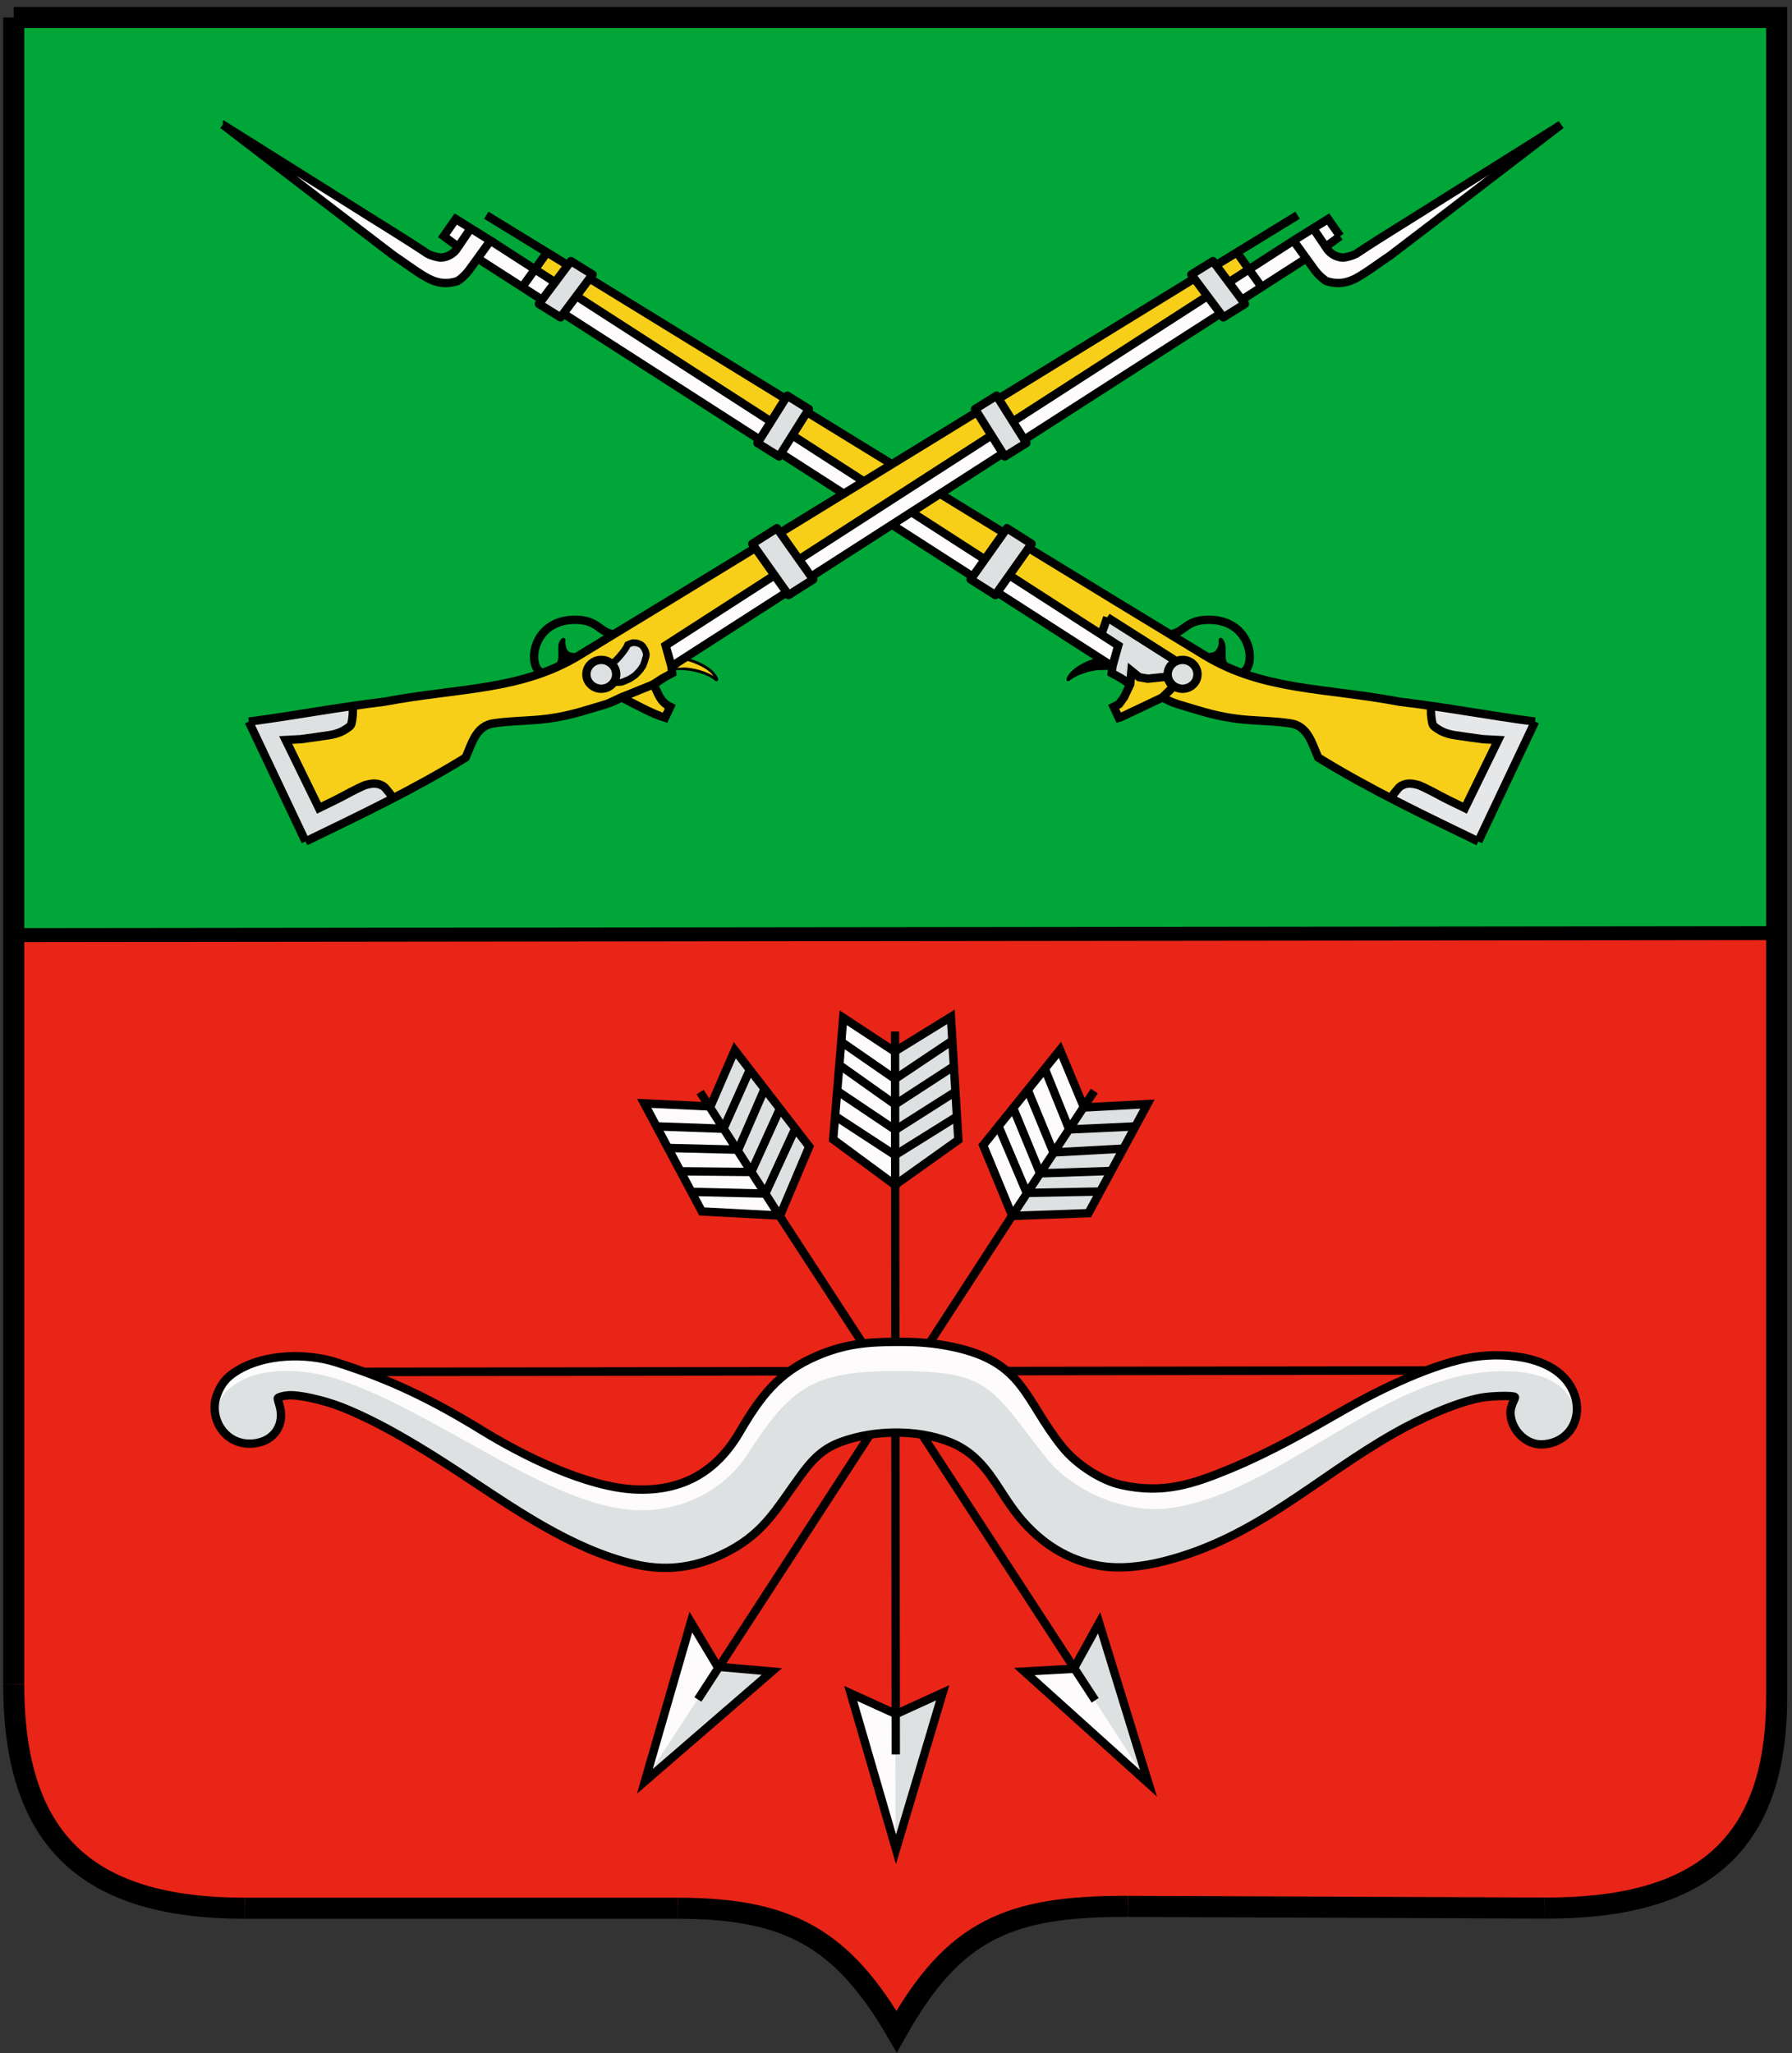<?xml version="1.0" encoding="UTF-8"?>
<!DOCTYPE svg PUBLIC "-//W3C//DTD SVG 1.0//EN" "http://www.w3.org/TR/2001/REC-SVG-20010904/DTD/svg10.dtd">
<!-- Creator: CorelDRAW 2018 -->
<svg xmlns="http://www.w3.org/2000/svg" xml:space="preserve" width="85.1mm" height="97.5mm" version="1.0" style="shape-rendering:geometricPrecision; text-rendering:geometricPrecision; image-rendering:optimizeQuality; fill-rule:evenodd; clip-rule:evenodd"
viewBox="0 0 8510 9750"
 xmlns:xlink="http://www.w3.org/1999/xlink"
 xmlns:dc="http://purl.org/dc/elements/1.1/"
 xmlns:cc="http://creativecommons.org/ns#"
 xmlns:rdf="http://www.w3.org/1999/02/22-rdf-syntax-ns#"
 xmlns:svg="http://www.w3.org/2000/svg"
 xmlns:sodipodi="http://sodipodi.sourceforge.net/DTD/sodipodi-0.dtd"
 xmlns:inkscape="http://www.inkscape.org/namespaces/inkscape"
 sodipodi:docname="COA_of_the_Zaporozhskaja_oblaste_wo_crown.svg"
 inkscape:version="0.92.0 r15299">
 <rect x="0" y="0" width="8510" height="9750" fill="#333333" stroke="none"/>
 <defs>
  <style type="text/css">
   <![CDATA[
    .str12 {stroke:black;stroke-width:100;stroke-miterlimit:22.926}
    .str1 {stroke:#E72F33;stroke-width:10.58;stroke-miterlimit:22.926}
    .str2 {stroke:black;stroke-width:13.23;stroke-miterlimit:22.926}
    .str7 {stroke:black;stroke-width:15.88;stroke-miterlimit:22.926}
    .str0 {stroke:#20A652;stroke-width:15.88;stroke-miterlimit:22.926}
    .str8 {stroke:black;stroke-width:31.75;stroke-miterlimit:22.926}
    .str4 {stroke:black;stroke-width:39.69;stroke-miterlimit:22.926}
    .str3 {stroke:black;stroke-width:39.69;stroke-miterlimit:22.926}
    .str11 {stroke:black;stroke-width:40.46;stroke-miterlimit:22.926}
    .str13 {stroke:black;stroke-width:66.15;stroke-miterlimit:22.926}
    .str6 {stroke:black;stroke-width:7.62;stroke-miterlimit:22.926}
    .str10 {stroke:#DEE1E2;stroke-width:7.62;stroke-miterlimit:22.926}
    .str9 {stroke:#FEFBFD;stroke-width:7.62;stroke-miterlimit:22.926}
    .str5 {stroke:black;stroke-width:39.7;stroke-linejoin:round;stroke-miterlimit:22.926}
    .str14 {stroke:black;stroke-width:39.7;stroke-linecap:round;stroke-linejoin:round;stroke-miterlimit:22.926}
    .fil10 {fill:none}
    .fil9 {fill:black}
    .fil1 {fill:#00A637}
    .fil3 {fill:#CBCDD1}
    .fil6 {fill:#DEE1E2}
    .fil0 {fill:#DFE2E4}
    .fil8 {fill:#E6E7E9}
    .fil2 {fill:#E82517}
    .fil7 {fill:#F7CF18}
    .fil4 {fill:#F9FBFB}
    .fil5 {fill:#FEFBFD}
   ]]>
  </style>
 </defs>
 <g id="Layer_x0020_1">
  <sodipodi:namedview id="namedview45" pagecolor="#ffffff" bordercolor="#666666" borderopacity="1.0" inkscape:pageshadow="2" inkscape:pageopacity="0.0" inkscape:pagecheckerboard="0" showgrid="false" inkscape:zoom="1" inkscape:cx="-175.27121" inkscape:cy="248.92967" inkscape:window-width="1920" inkscape:window-height="1017" inkscape:window-x="-8" inkscape:window-y="-8" inkscape:window-maximized="1" inkscape:current-layer="layer10" inkscape:snap-others="true" inkscape:snap-nodes="true" showguides="true" fit-margin-top="1" fit-margin-left="2" fit-margin-right="2" fit-margin-bottom="1" inkscape:snap-global="false"/>
  <g id="_700984536">
   <g>
    <path class="fil0" d="M3764.31 6985.98c-85.29,136.42 -199.07,292.46 -351.34,359.61 -121.09,53.39 -282.59,62.82 -411.4,31.94 -304.3,-72.81 -536.54,-253.14 -790.87,-421.87 -173.1,-114.8 -432.9,-276.98 -633.09,-334.45 -141.93,-40.73 -253.91,-43.15 -304.43,-6.56 -7.3,5.29 -13.23,12.28 -13.23,15.5 0,3.22 4.34,12.69 9.66,21.08 41.53,65.5 19.25,146.46 -63.05,163.45 -91.27,18.86 -160.26,-84.77 -127.62,-159.23l18.22 28.33c36.89,56.2 80.31,75.55 107.85,48.01 12.61,-12.62 12.27,-26.42 -1.29,-49.09 -22.47,-37.56 -27.45,-57.41 -19.9,-79.58 13.9,-40.8 72.37,-74.06 146.66,-83.41 61.61,-7.75 177.13,1.11 237.4,18.19 254.48,72.1 508.98,237.31 728.22,386.24 208.28,141.49 463.52,315.37 709.31,374.75 125.59,30.35 276.89,21.78 392.9,-36.43 149.79,-75.17 231.27,-207.41 318.43,-343.75 82.07,-128.38 232.55,-198.7 380.41,-217.08 80.01,-9.94 220.34,-13.35 281.66,-6.13 75.76,8.93 164.95,32.45 221.23,58.34 92.39,42.51 141.83,86.46 204.17,181.54 108.25,165.08 214.23,320.17 418.52,370.16 203.65,49.8 465.76,-62.27 644.74,-164.07 209.03,-118.94 417.53,-282.94 630.67,-411.51 191.41,-115.47 473.17,-245.96 697.55,-206.91 83.68,14.56 120.15,37.88 130.59,83.41 4.89,21.34 0.26,44.43 -14.99,74.72 -13.47,26.78 -14.45,41.21 -3.57,52.09 16.58,16.58 46.77,16.4 71.16,-0.41 24.82,-17.1 40.51,-47.31 52.4,-74.31 23.46,80.17 -21.7,157.45 -108.07,158.01 -56.71,0.37 -111.2,-40.6 -111.2,-99.77 0,-18.15 11.78,-46.57 27.65,-66.77 8.1,-10.3 14.68,-20.87 14.68,-23.46 0,-5.31 -19.37,-19.63 -34.21,-25.27 -124.34,-47.32 -261.56,5.01 -377.96,48.99 -79.64,30.09 -116.89,48.07 -246.03,118.8 -343.27,188.04 -703.77,510.42 -1080.31,602.39 -95.28,23.27 -191.61,31.12 -286.04,15.02 -136.75,-23.33 -249.19,-98.1 -356.44,-217.94 -125.81,-140.56 -154.12,-295.35 -351.24,-366.69 -141.05,-51.07 -398.55,-53.2 -539.48,0.74 -101.33,38.76 -161.31,92.17 -218.32,183.38z"/>
    <path class="fil1 str0" d="M93.65 2266.63c2.66,-1185.05 6.34,-2156.16 8.19,-2158.01 1.85,-1.85 1875.37,-4.34 4163.36,-5.53l4160.02 -2.17 0 2155.77 0 2155.76 -2068.71 4.41c-1137.79,2.42 -3013.47,4.41 -4168.19,4.41l-2099.5 0 4.83 -2154.64z"/>
    <path class="fil2 str1" d="M4232.31 9566.16c-25.17,-79.09 -89.5,-172.99 -171.95,-251.01 -63.82,-60.39 -78.52,-70.6 -162.07,-112.64 -157.61,-79.3 -260.09,-115.06 -395.31,-137.92l-116.77 -19.74 -1226.38 0 -1226.39 0 -136.46 -32.06c-99.47,-23.37 -159.8,-41.75 -222.54,-67.8 -83.23,-34.56 -89.64,-38.7 -193.78,-125.04l-107.7 -89.3 -54.43 -99.22c-65.29,-119.02 -94.06,-201.18 -118.09,-337.34l-17.51 -99.22 2.65 -1866.74c1.46,-1026.71 3.99,-1867.91 5.63,-1869.36 1.64,-1.44 1877.47,-4.65 4168.49,-7.12l4165.53 -4.49 -0.7 812.21c-0.38,446.72 -2.79,1331.63 -5.34,1966.46l14.2 1059.29c-2.2,542.97 -656.67,760.98 -1108.63,759.35l-973.2 -3.52 -1170.78 -4.23 -82.68 14.35c-45.48,7.9 -140.73,27.36 -211.67,43.24 -111.28,24.92 -139.75,34.03 -207.43,66.35 -99.43,47.48 -184.5,112.46 -246.74,188.48 -77.81,95.03 -125.28,160.49 -146.35,201.82 -35.86,70.33 -36.03,70.38 -53.59,15.18l-0.01 0.02z"/>
    <g>
     <path class="fil3" d="M2087.29 1337.98c-34.61,-7.7 -67.47,-24.71 -125.45,-64.94 -106.49,-73.9 -99.52,-68.63 -593.03,-447.26 -90.05,-69.09 -179.35,-137.58 -198.44,-152.21 -19.09,-14.62 -34.39,-26.9 -34.01,-27.28 0.38,-0.38 122.3,75.73 270.94,169.12 148.64,93.4 321.93,202.17 385.11,241.72 115.67,72.42 152.23,95.63 209.71,133.15 34.13,22.28 46.73,27.96 74.58,33.65 21.93,4.48 38.81,1.87 60.16,-9.3 19.33,-10.11 27.52,-19.35 60.76,-68.56 16.72,-24.74 32.33,-47.67 34.7,-50.96l4.31 -5.98 43.04 26.9c23.67,14.8 43.27,27.13 43.56,27.4 1.12,1.08 -101.23,141.07 -111.63,152.69 -10.94,12.22 -31.26,30.27 -38.34,34.06 -2,1.07 -8.79,3.37 -15.07,5.11 -13.31,3.68 -58.68,5.39 -70.9,2.67l0 0.02z"/>
     <path class="fil4" d="M2162.32 1158.32c-6.02,-4.55 -19.88,-14.88 -30.79,-22.94l-19.84 -14.66 26.01 -37.18c14.3,-20.45 26.43,-37.63 26.95,-38.18 0.83,-0.88 60.25,35.17 64.33,39.03 1.31,1.24 -2.96,8.16 -25.67,41.63 -14.98,22.08 -27.87,40.25 -28.64,40.37 -0.77,0.12 -6.33,-3.51 -12.35,-8.06l0 -0.01z"/>
     <path class="fil5" d="M2376.4 1293c-56.19,-36.18 -102.49,-66.11 -102.9,-66.53 -0.41,-0.41 12.05,-18.45 27.69,-40.07l28.43 -39.32 3.62 2.16c7.95,4.75 199.56,128.46 200.85,129.67 1.06,1 -5.1,10.35 -26.26,39.89 -15.21,21.22 -28.01,38.9 -28.46,39.28 -0.44,0.38 -46.78,-28.91 -102.96,-65.09l-0.01 0.01z"/>
     <path class="fil5" d="M2529.48 1391.47c-23.32,-15.06 -42.93,-27.92 -43.58,-28.57 -1.07,-1.07 8.06,-14.3 52.07,-75.46l3.09 -4.3 44.78 28.88c24.63,15.88 44.96,29.06 45.18,29.28 0.62,0.62 -57.26,77.75 -58.27,77.64 -0.49,-0.05 -19.97,-12.41 -43.28,-27.47l0.01 0z"/>
     <path class="fil5" d="M3158.58 1794.7c-245.65,-157.97 -453.51,-291.71 -461.91,-297.21l-15.28 -9.99 28 -37.26c15.4,-20.49 29.35,-36.89 31,-36.44 2.51,0.69 873.16,561.17 904.66,582.37l10.51 7.08 -23.09 37.23c-12.7,20.47 -24.03,38.18 -25.17,39.34 -1.15,1.16 -203.07,-127.14 -448.72,-285.11l0 -0.01z"/>
     <path class="fil5" d="M4168.59 2443.93c-244.63,-157.58 -446.89,-287.8 -449.48,-289.38 -3.79,-2.31 0.01,-10.33 19.55,-41.19 13.34,-21.08 25.1,-38.45 26.13,-38.62 1.78,-0.28 897.77,576.3 903.32,581.29 3.09,2.78 -46.71,74.92 -51.51,74.61 -1.79,-0.11 -203.41,-129.14 -448.01,-286.72l0 0.01z"/>
     <path class="fil5" d="M5015.05 2987.93c-145.13,-93.23 -265.83,-171.4 -268.23,-173.7 -3.61,-3.47 -0.05,-10.27 20.77,-39.63 13.82,-19.49 25.51,-35.88 25.98,-36.42 0.47,-0.54 115.93,73.2 256.58,163.86l255.73 164.84 -12.42 44.23c-6.83,24.33 -12.9,44.7 -13.48,45.28 -0.58,0.58 -119.8,-75.23 -264.93,-168.46z"/>
     <path class="fil6" d="M5344.26 3230.8c-10.52,-6.96 -28.69,-17.94 -40.37,-24.39l-21.23 -11.73 1.5 -14.89 1.5 -14.89 13.95 -50.01c9.32,-33.42 13.7,-50.38 13.21,-51.12 -0.41,-0.61 -18.7,-12.7 -40.65,-26.85 -21.95,-14.15 -39.98,-25.79 -40.06,-25.87 -0.08,-0.08 1.07,-2.7 2.56,-5.83 3.43,-7.2 14.27,-36.39 20.37,-54.81 2.56,-7.75 4.96,-13.98 5.33,-13.85 0.37,0.13 72.5,45.88 160.3,101.65l159.63 101.4 -3.78 2.17c-6.06,3.48 -14.72,11.25 -19.41,17.41 -5.77,7.57 -9.47,14.79 -12.14,23.65 -1.9,6.3 -2.21,8.84 -2.29,18.49 -0.05,6.15 -0.21,10.83 -0.36,10.39 -0.42,-1.23 -2.27,-1.09 -48.04,3.67l-42.94 4.46 -20.36 -3.46 -20.36 -3.46 -19.82 -16.15c-10.9,-8.88 -19.97,-16 -20.15,-15.81 -0.19,0.19 -1.43,12.4 -2.76,27.16 -2.95,32.6 -3.26,35.38 -3.96,35.35 -0.3,-0.01 -9.16,-5.72 -19.69,-12.68l0.02 0z"/>
     <path class="fil7" d="M5311.74 3398.48c-1.49,-3.33 -6.36,-13.82 -10.81,-23.33l-8.1 -17.28 11.81 -5.95 11.81 -5.95 11.95 -16.51c10.56,-14.58 13.69,-20.15 26.79,-47.62l14.83 -31.1 2.64 -28.54c1.45,-15.69 2.84,-28.74 3.09,-28.99 0.24,-0.24 7.73,5.44 16.62,12.64l16.17 13.09 21.31 3.58 21.31 3.58 43.16 -4.58c42.67,-4.53 43.18,-4.56 44.89,-2.33 0.95,1.24 7.04,11.73 13.54,23.31l11.81 21.05 -22.5 22.4c-26.7,26.58 -11.2,17.8 -133.6,75.67 -74.04,35.01 -91.3,42.92 -93.55,42.92 -0.26,0 -1.69,-2.72 -3.18,-6.05l0.01 -0.01z"/>
     <path class="fil7" d="M5605.37 3267.03c-19.35,-3.15 -35.98,-13.64 -46.48,-29.32 -4.75,-7.1 -7.84,-14.52 -9.75,-23.44 -1.32,-6.15 -1.33,-18.25 -0.02,-24.3 3.19,-14.76 10.19,-26.75 21.37,-36.59 21.65,-19.07 54.45,-22.32 79.72,-7.91 5.53,3.16 9.07,5.81 13.79,10.35 18.19,17.49 24.54,43.66 16.33,67.23 -7.63,21.9 -26.6,38.22 -50.42,43.39 -5.16,1.12 -19.21,1.46 -24.54,0.59z"/>
     <path class="fil8" d="M7000.9 3983.15c-9.5,-4.63 -51.5,-24.93 -93.31,-45.09 -64.02,-30.87 -295.51,-146.42 -298.02,-148.76 -1.54,-1.43 31.25,-43.04 39.45,-50.06 10.24,-8.77 24.14,-13.61 41.19,-14.35 20.33,-0.88 38.29,2.71 58.6,11.72 14.68,6.51 55.84,27.26 81.59,41.14 20.68,11.14 125.31,63.23 127.01,63.23 1.64,0 161.73,-328.66 160.47,-329.45 -0.63,-0.39 -18.14,-1.59 -38.91,-2.67 -38.84,-2.01 -76.33,-6.51 -156.41,-18.79 -48,-7.36 -67.49,-14.05 -96.5,-33.16 -11.5,-7.57 -18.64,-14.97 -20.34,-21.05 -4.03,-14.41 -7,-42.08 -7,-65.18l0 -15.81 3.17 0.55c1.74,0.3 11.46,1.6 21.6,2.88 10.14,1.28 53.68,8.55 96.77,16.14 57.01,10.05 96.69,16.3 145.73,22.96 59.33,8.05 217.67,31.1 218.69,31.83 0.43,0.31 -264.69,560.55 -265.79,561.64 -0.39,0.39 -8.49,-3.09 -17.99,-7.72z"/>
     <path class="fil7" d="M6843.28 3776.47c-92.34,-46.47 -110.6,-54.53 -130.24,-57.52 -42.3,-6.44 -69.33,7.58 -99.65,51.64l-9.74 14.16 -29.69 -14.91c-45.45,-22.83 -160.62,-86.26 -224.2,-123.48 -94.38,-55.26 -84.73,-47 -100.83,-86.28 -28.73,-70.13 -53.01,-102.97 -87.57,-118.49 -23.3,-10.46 -67.61,-16.32 -176.54,-23.36 -136.76,-8.84 -186.2,-17.66 -320.27,-57.12 -75.19,-22.13 -118.46,-37.54 -130.82,-46.58 -5.1,-3.73 -3.34,-6.39 18.16,-27.34l23.81 -23.2 11.08 4.63c14.6,6.1 43.31,5.9 58.46,-0.42 47.62,-19.84 60.02,-83.27 23.02,-117.76 -17.97,-16.75 -50.19,-24.41 -74.33,-17.68 -6.74,1.88 -33.89,-14.19 -168.65,-99.82 -88.34,-56.13 -162.65,-102.84 -165.15,-103.8 -3.06,-1.17 -5.83,2.31 -8.52,10.7 -4.23,13.21 -23.11,63.94 -24.39,65.51 -0.55,0.67 -423.01,-270.39 -427.49,-274.29 -0.57,-0.49 82.38,-118.99 85.42,-122.04 0.62,-0.62 104.24,61.86 230.26,138.85 421.76,257.66 620.84,378.12 654.84,396.23 45.87,24.44 100.23,47.29 154.55,64.97 113.68,36.99 194.44,52.66 431.48,83.69 69,9.03 157.71,21.64 197.13,28.02 90.27,14.6 117.19,18.62 184.48,27.52l54.14 7.16 1.64 36.27c0.96,21.35 3.66,41.06 6.54,47.9 6.18,14.67 33.99,33.64 65.25,44.51 23.54,8.18 148.01,27.46 209.49,32.44l32.77 2.66 -75.49 154.62c-41.52,85.04 -76.85,155.08 -78.52,155.63 -1.67,0.56 -51.36,-23.31 -110.43,-53.04l0 0.02z"/>
     <path class="fil7" d="M4223.29 2360.27c-248.21,-160.02 -452.2,-291.82 -453.32,-292.9 -1.61,-1.55 4.47,-12.32 29.1,-51.59 17.12,-27.3 32.04,-50.6 33.15,-51.78 1.65,-1.75 50.98,27.92 266.6,160.32 145.51,89.35 353.64,217.04 462.51,283.74 108.87,66.7 198.44,121.76 199.04,122.35 1.12,1.09 -82.02,119.56 -84.47,120.37 -0.74,0.24 -204.43,-130.48 -452.61,-290.5l0 -0.01z"/>
     <path class="fil7" d="M3210.67 1707.27c-247.31,-159.47 -453.86,-292.71 -459.01,-296.09l-9.36 -6.15 27.77 -37.38c15.28,-20.56 28.65,-37.99 29.72,-38.73 1.25,-0.86 45.48,25.38 123.32,73.17 558.36,342.79 797.77,490.04 799.37,491.64 1.41,1.41 -5.76,13.95 -29.01,50.75 -16.98,26.88 -31.39,49.74 -32.01,50.8 -0.75,1.27 -153.39,-96.25 -450.79,-288.02l0 0.01z"/>
     <path class="fil7" d="M2589.49 1307.07c-24.23,-15.65 -44.06,-28.84 -44.06,-29.3 -0.02,-0.94 48.79,-69.42 51.75,-72.6 1.76,-1.9 4.49,-0.42 47.34,25.78 25.01,15.29 45.94,28.22 46.51,28.74 1.16,1.05 -54.45,75.97 -56.32,75.89 -0.64,-0.03 -20.99,-12.86 -45.22,-28.51z"/>
     <path class="fil9 str2" d="M5072.6 3227.36c-0.34,-0.13 -0.72,-0.41 -0.84,-0.6 -0.49,-0.8 -0.08,-3.04 1.05,-5.71 3.27,-7.72 6.99,-13.24 16.25,-24.11 10.34,-12.14 31.19,-27.64 51.59,-38.36 7.56,-3.97 22.24,-11.31 26.6,-13.31 8.6,-3.93 20.2,-7.8 39.6,-13.2 5.7,-1.59 11.18,-3.14 12.18,-3.45l1.81 -0.57 29.15 18.72c16.03,10.29 29.3,18.87 29.48,19.05 0.24,0.24 0.21,1.34 -0.08,4.21 -0.21,2.13 -0.44,3.9 -0.47,3.94 -0.24,0.24 -22.97,0.7 -40.81,0.84 -11.8,0.08 -22.88,0.29 -24.62,0.45 -4.96,0.44 -10.5,1.32 -20.16,3.19 -4.91,0.95 -11.33,2.17 -14.26,2.72 -10,1.86 -17.07,3.8 -28.22,7.75 -3.41,1.21 -10.34,3.62 -15.41,5.37 -13.87,4.79 -18.93,6.94 -25.92,11.01 -1.43,0.83 -5.41,2.95 -8.85,4.72 -11.24,5.75 -14.14,7.57 -21.69,13.62 -2.75,2.2 -5.17,4 -5.38,3.99 -0.21,-0.01 -0.65,-0.13 -0.99,-0.27l-0.01 0z"/>
     <path class="fil5 str3" d="M1058.17 592c271.11,207.36 541.27,416.03 812.98,622.58 49.46,32.66 96.56,69.41 147.56,99.4 51.11,30.41 98.63,38.47 154.46,20.64 27.68,-18.1 49.32,-42.84 69.36,-72.46 28.81,-39.83 57.62,-79.65 86.43,-119.48l-164.55 -102.64 -57.02 81.46c22.81,16.84 45.62,33.67 68.43,50.51 -16.88,30.63 -48.41,50.14 -83.41,51.41 -20.82,-2.86 -43.75,-8.65 -62.45,-18.94 -126.5,-84.12 -256.89,-162.27 -384.99,-243.93 -195.6,-122.85 -391.2,-245.7 -586.79,-368.55l-0.01 0z"/>
     <line class="fil10 str4" x1="2175.81" y1="1172" x2="2234.46" y2= "1085.65" />
     <line class="fil10 str4" x1="2268.67" y1="1227.39" x2="5282.69" y2= "3164.52" />
     <polyline class="fil10 str4" points="2328.96,1142.67 5310.39,3065.13 5282.69,3164.51 "/>
     <path class="fil10 str4" d="M2309.41 1022.11c1138.29,696.29 2272.81,1398.83 3413.47,2091.17 278.24,167.84 570.37,152.08 923.46,219.04 215.4,25.45 428.44,66.24 643.49,94.44"/>
     <line class="fil10 str4" x1="7289.83" y1="3426.76" x2="7020.26" y2= "3995.86" />
     <path class="fil10 str4" d="M7020.26 3995.86c-257.52,-124.73 -516.65,-247.99 -760.34,-398.6 -29.14,-65.7 -49.17,-152.72 -135.35,-162.66 -147.34,-21.33 -235.33,-0.01 -442.6,-64.1 -80.99,-24.95 -105.91,-27.49 -161.66,-58.94"/>
     <line class="fil10 str4" x1="2479.66" y1="1363.43" x2="2596.96" y2= "1199.69" />
     <polygon class="fil10 str4" points="5324.47,3404.88 5499.58,3321.93 5520.32,3311.56 5568.7,3264.33 5539.9,3213.64 5451.19,3222.86 5409.72,3215.95 5372.86,3186 5367.1,3249.36 5338.3,3310.42 5314.11,3343.83 5288.77,3356.5 5312.96,3408.34 "/>
     <polyline class="fil10 str4" points="5282.69,3164.52 5279.54,3196.37 5323.32,3220.56 5367.1,3249.36 "/>
     <path class="fil6 str3" d="M5686.73 3202.12c0,-37.73 -31.8,-68.5 -70.8,-68.5 -39,0 -70.8,30.77 -70.8,68.5 0,37.73 31.8,68.5 70.8,68.5 39,0 70.8,-30.77 70.8,-68.5z"/>
     <path class="fil10 str4" d="M5556.73 3012.42c70.39,-10.04 73.14,-67.87 180.34,-69.22 187.5,-2.36 225.35,177.83 181.4,235.87 -4.88,5.11 -9.76,10.22 -14.64,15.33"/>
     <path class="fil10 str4" d="M5228.93 3009.74c6.51,-8.14 29.32,-78.2 29.32,-78.2"/>
     <line class="fil10 str4" x1="5258.25" y1="2931.54" x2="5585.31" y2= "3139.26" />
     <polygon class="fil6 str5" points="2559.29,1443.29 2661.88,1507.07 2813.8,1303.71 2711.21,1239.93 "/>
     <polygon class="fil6 str5" points="3597.18,2103.96 3699.71,2167.66 3841.1,1942.68 3738.57,1878.98 "/>
     <polygon class="fil6 str5" points="4609.59,2751.62 4726.69,2825.64 4898.87,2582.38 4781.77,2508.36 "/>
     <path class="fil10 str4" d="M6795.61 3352.69c-0.21,20.66 -0.26,41.51 2.86,61.7 2.39,11.71 2.22,25.18 10.76,33.7 8.98,8.42 22.02,15.88 33.64,22.89 23.09,11.65 45.42,17.41 68.96,20.7 43.9,6.71 87.05,12.59 130.59,18.45 24.1,1.28 48.21,2.56 72.31,3.85 -52.68,107.8 -105.36,215.6 -158.03,323.4 -50.37,-24.16 -100.59,-48.62 -149.52,-75.62 -23.11,-11.68 -46.18,-23.89 -70.15,-33.6 -24.72,-7.03 -52.55,-11.7 -76.53,0.34 -17.53,6.79 -26.49,23.94 -38.6,37.2 -5.78,7.8 -11.57,15.59 -17.35,23.39"/>
     <path class="fil10 str6" d="M5222.27 3126.13c-14.87,4.68 -26.76,6.96 -44.2,13.35 -6.39,1.82 -16.53,6.48 -43.01,20.39 -24.83,14.39 -35.31,24.41 -43.35,31.75 -7.03,8.38 -14.68,16.41 -19.19,26.52 -1.94,4.1 -5.26,10.76 1.88,10.99 10.26,-7.85 9.39,-9.3 32.71,-20.75 9.69,-5.73 12.79,-7.39 30.8,-13.41 17.28,-5.86 26.04,-10.02 44.44,-12.88 29.74,-6.1 32.34,-5.99 48.8,-5.71 29.86,-0.43 39.26,-0.27 51.55,-1.28"/>
     <path class="fil9 str7" d="M5819.84 3149.7c-25.92,-13.44 -51.84,-26.87 -77.76,-40.31 25.38,-4.07 33.53,-5.15 45.61,-27.68 5.43,-10.13 8.73,-19.99 7.38,-35.11 -1.63,-18.26 6.25,-6.62 7.95,-3.88 11.7,18.85 9.36,41.9 9.42,63.94 0.06,21.69 -0.15,22.71 7.4,43.04z"/>
     <g>
      <path class="fil5" d="M6388.39 1338.75c34.61,-7.7 67.47,-24.71 125.45,-64.94 106.49,-73.9 99.52,-68.63 593.03,-447.26 90.05,-69.09 179.35,-137.58 198.44,-152.21 19.09,-14.62 34.39,-26.9 34.01,-27.28 -0.38,-0.38 -122.3,75.73 -270.94,169.12 -148.64,93.4 -321.93,202.17 -385.11,241.72 -115.67,72.42 -152.23,95.63 -209.71,133.15 -34.13,22.28 -46.73,27.96 -74.58,33.65 -21.93,4.48 -38.81,1.87 -60.16,-9.3 -19.33,-10.11 -27.52,-19.35 -60.76,-68.56 -16.72,-24.74 -32.33,-47.67 -34.7,-50.96l-4.31 -5.98 -43.04 26.9c-23.67,14.8 -43.27,27.13 -43.56,27.4 -1.12,1.08 101.23,141.07 111.63,152.69 10.94,12.22 31.26,30.27 38.34,34.06 2,1.07 8.79,3.37 15.07,5.11 13.31,3.68 58.68,5.39 70.9,2.67l0 0.02z"/>
      <path class="fil5" d="M6313.37 1159.1c6.02,-4.55 19.88,-14.88 30.79,-22.94l19.84 -14.66 -26.01 -37.18c-14.3,-20.45 -26.43,-37.63 -26.95,-38.18 -0.83,-0.88 -60.25,35.17 -64.33,39.03 -1.31,1.24 2.96,8.16 25.67,41.63 14.98,22.08 27.87,40.25 28.64,40.37 0.77,0.12 6.33,-3.51 12.35,-8.06l0 -0.01z"/>
      <path class="fil5" d="M6099.28 1293.78c56.19,-36.18 102.49,-66.11 102.9,-66.53 0.41,-0.41 -12.05,-18.45 -27.69,-40.07l-28.43 -39.32 -3.62 2.16c-7.95,4.75 -199.56,128.46 -200.85,129.67 -1.06,1 5.1,10.35 26.26,39.89 15.21,21.22 28.01,38.9 28.46,39.28 0.44,0.38 46.78,-28.91 102.96,-65.09l0.01 0.01z"/>
      <path class="fil5" d="M5946.21 1392.25c23.32,-15.06 42.93,-27.92 43.58,-28.57 1.07,-1.07 -8.06,-14.3 -52.07,-75.46l-3.09 -4.3 -44.78 28.88c-24.63,15.88 -44.96,29.06 -45.18,29.28 -0.62,0.62 57.26,77.75 58.27,77.64 0.49,-0.05 19.97,-12.41 43.28,-27.47l-0.01 0z"/>
      <path class="fil5" d="M5317.1 1795.48c245.65,-157.97 453.51,-291.71 461.91,-297.21l15.28 -9.99 -28 -37.26c-15.4,-20.49 -29.35,-36.89 -31,-36.44 -2.51,0.69 -873.16,561.17 -904.66,582.37l-10.51 7.08 23.09 37.23c12.7,20.47 24.03,38.18 25.17,39.34 1.15,1.16 203.07,-127.14 448.72,-285.11l0 -0.01z"/>
      <path class="fil5" d="M4307.09 2444.71c244.63,-157.58 446.89,-287.8 449.48,-289.38 3.79,-2.31 -0.01,-10.33 -19.55,-41.19 -13.34,-21.08 -25.1,-38.45 -26.13,-38.62 -1.78,-0.28 -897.77,576.3 -903.32,581.29 -3.09,2.78 46.71,74.92 51.51,74.61 1.79,-0.11 203.41,-129.14 448.01,-286.72l0 0.01z"/>
      <path class="fil5" d="M3460.63 2988.71c145.13,-93.23 265.83,-171.4 268.23,-173.7 3.61,-3.47 0.05,-10.27 -20.77,-39.63 -13.82,-19.49 -25.51,-35.88 -25.98,-36.42 -0.47,-0.54 -115.93,73.2 -256.58,163.86l-255.73 164.84 12.42 44.23c6.83,24.33 12.9,44.7 13.48,45.28 0.58,0.58 119.8,-75.23 264.93,-168.46z"/>
      <path class="fil7" d="M3182.85 3358.65c-3.94,-1.98 -7.87,-3.97 -11.81,-5.95 -7.92,-7.49 -15.84,-14.97 -23.76,-22.46 -10.56,-14.58 -13.69,-20.15 -26.79,-47.62 -4.94,-10.37 -9.89,-20.73 -14.83,-31.1 -30.13,10.1 -60.27,20.21 -90.4,30.31 -21.4,9.92 -42.8,19.83 -64.2,29.75l116.16 50.82c74.04,35.01 91.3,42.92 93.55,42.92 0.55,0 19.08,-40.26 22.08,-46.67z"/>
      <path class="fil7" d="M2870.31 3267.81c19.35,-3.15 35.98,-13.64 46.48,-29.32 4.75,-7.1 7.84,-14.52 9.75,-23.44 1.32,-6.15 1.33,-18.25 0.02,-24.3 -3.19,-14.76 -10.19,-26.75 -21.37,-36.59 -21.65,-19.07 -54.45,-22.32 -79.72,-7.91 -5.53,3.16 -9.07,5.81 -13.79,10.35 -18.19,17.49 -24.54,43.66 -16.33,67.23 7.63,21.9 26.6,38.22 50.42,43.39 5.16,1.12 19.21,1.46 24.54,0.59z"/>
      <path class="fil6" d="M1474.78 3983.93c9.5,-4.63 51.5,-24.93 93.31,-45.09 64.02,-30.87 295.51,-146.42 298.02,-148.76 1.54,-1.43 -31.25,-43.04 -39.45,-50.06 -10.24,-8.77 -24.14,-13.61 -41.19,-14.35 -20.33,-0.88 -38.29,2.71 -58.6,11.72 -14.68,6.51 -55.84,27.26 -81.59,41.14 -20.68,11.14 -125.31,63.23 -127.01,63.23 -1.64,0 -161.73,-328.66 -160.47,-329.45 0.63,-0.39 18.14,-1.59 38.91,-2.67 38.84,-2.01 76.33,-6.51 156.41,-18.79 48,-7.36 67.49,-14.05 96.5,-33.16 11.5,-7.57 18.64,-14.97 20.34,-21.05 4.03,-14.41 7,-42.08 7,-65.18l0 -15.81 -3.17 0.55c-1.74,0.3 -11.46,1.6 -21.6,2.88 -10.14,1.28 -53.68,8.55 -96.77,16.14 -57.01,10.05 -96.69,16.3 -145.73,22.96 -59.33,8.05 -217.67,31.1 -218.69,31.83 -0.43,0.31 264.69,560.55 265.79,561.64 0.39,0.39 8.49,-3.09 17.99,-7.72z"/>
      <path class="fil7" d="M3191.83 3196.37l-36.12 -132.08c102.92,-65.04 516.33,-329.02 520.25,-332.44 0.57,-0.49 -82.38,-118.99 -85.42,-122.04 -0.62,-0.62 -104.24,61.86 -230.26,138.85 -421.76,257.66 -620.84,378.12 -654.84,396.23 -45.87,24.44 -100.23,47.29 -154.55,64.97 -113.68,36.99 -194.44,52.66 -431.48,83.69 -69,9.03 -157.71,21.64 -197.13,28.02 -90.27,14.6 -117.19,18.62 -184.48,27.52l-54.14 7.16 -1.64 36.27c-0.96,21.35 -3.66,41.06 -6.54,47.9 -6.18,14.67 -33.99,33.64 -65.25,44.51 -23.54,8.18 -148.01,27.46 -209.49,32.44l-32.77 2.66 75.49 154.62c41.52,85.04 76.85,155.08 78.52,155.63 1.67,0.56 51.36,-23.31 110.43,-53.04 92.34,-46.47 110.6,-54.53 130.24,-57.52 42.3,-6.44 69.33,7.58 99.65,51.64l9.74 14.16 29.69 -14.91c45.45,-22.83 160.62,-86.26 224.2,-123.48 94.38,-55.26 84.73,-47 100.83,-86.28 28.73,-70.13 53.01,-102.97 87.57,-118.49 23.3,-10.46 67.61,-16.32 176.54,-23.36 136.76,-8.84 186.2,-17.66 320.27,-57.12 137.17,-40.37 250.71,-104.34 380.69,-165.51z"/>
      <path class="fil7" d="M4252.4 2361.05c248.2,-160.02 452.19,-291.82 453.31,-292.9 1.61,-1.55 -4.47,-12.32 -29.1,-51.59 -17.12,-27.3 -32.04,-50.6 -33.15,-51.78 -1.65,-1.75 -50.98,27.92 -266.6,160.32 -145.5,89.35 -353.64,217.04 -462.51,283.74 -108.87,66.7 -198.44,121.76 -199.04,122.35 -1.12,1.09 82.02,119.56 84.47,120.37 0.74,0.24 204.43,-130.48 452.62,-290.5l0 -0.01z"/>
      <path class="fil7" d="M5265.01 1708.04c247.31,-159.46 453.86,-292.7 459.01,-296.08l9.36 -6.15 -27.77 -37.38c-15.28,-20.56 -28.65,-37.99 -29.72,-38.73 -1.25,-0.86 -45.48,25.38 -123.32,73.17 -558.36,342.79 -797.77,490.04 -799.37,491.64 -1.41,1.41 5.76,13.95 29.01,50.75 16.98,26.88 31.39,49.74 32.01,50.8 0.75,1.27 153.39,-96.25 450.79,-288.02z"/>
      <path class="fil7" d="M5886.2 1307.85c24.23,-15.65 44.06,-28.84 44.06,-29.3 0.02,-0.94 -48.79,-69.42 -51.75,-72.6 -1.76,-1.9 -4.49,-0.42 -47.34,25.78 -25.01,15.29 -45.94,28.22 -46.51,28.74 -1.16,1.05 54.45,75.97 56.32,75.89 0.64,-0.03 20.99,-12.86 45.22,-28.51z"/>
      <path class="fil7 str2" d="M3403.93 3227.54c0.98,-1.59 -1.59,-7.02 -2.47,-8.86 -3,-6.22 -6.87,-11.62 -14.83,-20.96 -25.93,-30.44 -79.63,-54.25 -117.79,-64.87 -5.7,-1.59 -11.18,-3.14 -12.18,-3.45 -4.28,-1.36 -25.99,14.96 -30.96,18.15 -16.03,10.29 -29.3,18.87 -29.48,19.05 -0.4,0.4 0.36,7.89 0.55,8.15 0.24,0.24 22.97,0.7 40.81,0.84 49.01,0.33 120.44,17.78 159.13,48.83 1.18,0.94 5.63,5.68 7.22,3.12z"/>
     </g>
     <path class="fil0" d="M2942.48 3227.19c0,-0.08 0.26,-1.07 0.58,-2.2 3.31,-11.55 3.93,-26.89 1.58,-38.88 -2.29,-11.69 -6.6,-22.18 -13.17,-32.09l-2.48 -3.73 7.87 -8.1c13.78,-14.19 17.67,-18.63 29.4,-33.6 11.74,-14.97 18.71,-25.37 23.21,-34.62l1.39 -2.85 4.97 -2.04c2.73,-1.12 6.15,-2.46 7.6,-2.97l2.63 -0.93 4.68 0.19c8.74,0.35 13.25,1.1 16.45,2.76 0.92,0.47 2.59,1.15 3.72,1.51 4.13,1.3 8.39,4.19 11.31,7.68 2.28,2.73 5.89,8.38 7.97,12.48 2.32,4.57 3.66,8.17 4.81,12.92 1.57,6.47 1.25,9.17 -2.55,21.13 -1.12,3.54 -2.2,7.02 -2.39,7.75 -0.19,0.72 -1.79,5.59 -3.55,10.82 -3.48,10.32 -5.46,14.84 -7.77,17.69 -0.78,0.97 -1.93,2.61 -2.56,3.65 -2.69,4.5 -6.55,9.65 -11.09,14.76 -5.22,5.88 -14.63,15.41 -17.51,17.72 -4.76,3.82 -23.2,15.89 -27.11,17.73 -4.85,2.28 -12.92,5.66 -22.8,9.54l-8.62 3.38 -3.29 0.24c-1.81,0.13 -3.29,0.16 -3.29,0.08l0.01 -0.02z"/>
     <path class="fil10 str4" d="M7413.2 592c-271.11,207.36 -541.27,416.03 -812.98,622.58 -49.46,32.66 -96.56,69.41 -147.56,99.4 -51.11,30.41 -98.63,38.47 -154.46,20.64 -27.68,-18.1 -49.32,-42.84 -69.36,-72.46 -28.81,-39.83 -57.62,-79.65 -86.43,-119.48"/>
     <polyline class="fil10 str4" points="6142.41,1142.68 6306.96,1040.04 6363.98,1121.5 "/>
     <path class="fil10 str4" d="M6363.98 1121.5c-22.81,16.84 -45.62,33.67 -68.43,50.51 16.88,30.63 48.41,50.14 83.41,51.41 20.82,-2.86 43.75,-8.65 62.45,-18.94 126.5,-84.12 256.89,-162.27 384.99,-243.93 195.6,-122.85 391.2,-245.7 586.79,-368.55"/>
     <line class="fil10 str4" x1="7413.19" y1="592" x2="7413.2" y2= "592" />
     <line class="fil10 str4" x1="6295.56" y1="1172" x2="6236.91" y2= "1085.65" />
     <line class="fil10 str4" x1="6202.7" y1="1227.39" x2="3188.69" y2= "3164.52" />
     <polyline class="fil10 str4" points="6142.42,1142.67 3160.99,3065.13 3188.69,3164.51 "/>
     <path class="fil10 str4" d="M6161.97 1022.11c-1138.29,696.29 -2272.81,1398.83 -3413.47,2091.17 -278.24,167.84 -570.37,152.08 -923.46,219.04 -215.4,25.45 -428.44,66.24 -643.49,94.44"/>
     <line class="fil10 str4" x1="1181.55" y1="3426.76" x2="1451.12" y2= "3995.86" />
     <path class="fil10 str4" d="M1451.12 3995.86c257.52,-124.73 516.65,-247.99 760.34,-398.6 29.14,-65.7 49.17,-152.72 135.35,-162.66 147.34,-21.33 235.33,-0.01 442.6,-64.1 80.99,-24.95 105.91,-27.49 161.66,-58.94"/>
     <line class="fil10 str4" x1="5991.72" y1="1363.43" x2="5874.41" y2= "1199.69" />
     <path class="fil10 str4" d="M2893.92 3337.92c19.04,-8.79 38.09,-17.57 57.13,-26.36 62.23,31.16 143.65,77.69 207.37,96.78 8.06,-17.28 16.13,-34.56 24.19,-51.84 -47.88,-23.91 -55.93,-59.65 -78.33,-107.14 14.59,-9.6 29.19,-19.2 43.78,-28.8"/>
     <polyline class="fil10 str4" points="3188.69,3164.52 3191.84,3196.37 3148.06,3220.56 3104.28,3249.36 "/>
     <path class="fil6 str3" d="M2926.25 3202.12c0,-37.73 -31.8,-68.5 -70.8,-68.5 -39,0 -70.8,30.77 -70.8,68.5 0,37.73 31.8,68.5 70.8,68.5 39,0 70.8,-30.77 70.8,-68.5z"/>
     <path class="fil10 str4" d="M2914.64 3012.42c-70.39,-10.04 -73.14,-67.87 -180.34,-69.22 -187.5,-2.36 -225.35,177.83 -181.4,235.87 4.88,5.11 9.76,10.22 14.64,15.33"/>
     <polygon class="fil6 str5" points="5912.07,1443.29 5809.48,1507.07 5657.57,1303.71 5760.16,1239.93 "/>
     <polygon class="fil6 str5" points="4874.18,2103.95 4771.65,2167.66 4630.26,1942.68 4732.79,1878.97 "/>
     <polygon class="fil6 str5" points="3861.79,2751.62 3744.69,2825.64 3572.51,2582.39 3689.6,2508.37 "/>
     <path class="fil10 str4" d="M1675.76 3352.69c0.21,20.66 0.26,41.51 -2.86,61.7 -2.39,11.71 -2.22,25.18 -10.76,33.7 -8.98,8.42 -22.02,15.88 -33.64,22.89 -23.09,11.65 -45.42,17.41 -68.96,20.7 -43.9,6.71 -87.05,12.59 -130.59,18.45 -24.1,1.28 -48.21,2.56 -72.31,3.85 52.68,107.8 105.36,215.6 158.03,323.4 50.37,-24.16 100.59,-48.62 149.52,-75.62 23.11,-11.68 46.18,-23.89 70.15,-33.6 24.72,-7.03 52.55,-11.7 76.53,0.34 17.53,6.79 26.49,23.94 38.6,37.2 5.78,7.8 11.57,15.59 17.35,23.39"/>
     <path class="fil9 str7" d="M2651.53 3149.7c25.92,-13.44 51.84,-26.87 77.76,-40.31 -18.55,-2.98 -28.26,-0.73 -40.15,-16.32 -9.76,-12.85 -11.79,-30.9 -12.84,-46.47 3.98,-17.9 -6.63,-6.83 -7.95,-3.88 -10.77,16.6 -9.35,26.12 -9.35,44.16 0.02,27.98 3.34,43.77 -7.47,62.82z"/>
     <path class="fil10 str8" d="M2907.15 3153.13c16.19,-16.19 32.92,-31.95 46.71,-50.32 10.33,-12.98 20.59,-26.24 26.92,-41.71 0,0 16.56,-7.74 24.81,-9.44 9.49,0.9 19.49,0.08 28.1,4.89 8.61,2.43 15.54,7.65 20.78,14.84 6.48,8.92 11.72,19.03 13.84,29.94 3.63,12.24 -3.49,24.71 -6.15,36.63 -4.34,10.64 -6.09,22.63 -13.91,31.53 -6.48,11.17 -15.31,20.52 -24.36,29.6 -9.05,10.27 -21.54,16.4 -32.51,24.31 -12.62,6.52 -26.14,11.29 -39.32,16.59 -11.39,0.81 -22.77,1.62 -34.16,2.44"/>
     <line class="fil10 str4" x1="2951.06" y1="3311.57" x2="3104.28" y2= "3249.36" />
    </g>
    <path class="fil6" d="M4252.31 5056.88l0 -63.3 118.51 -73.05c65.19,-40.17 124.08,-76.48 130.88,-80.69l12.35 -7.65 3.24 54.01 3.24 54.02 -3.35 2.44c-1.84,1.34 -62.2,41.84 -134.11,89.98l-130.75 87.54 -0.01 -63.3z"/>
    <path class="fil6" d="M4252.7 5182.83l0.43 -58.38 133.38 -89.33c73.37,-49.13 133.61,-89.11 133.88,-88.84 0.71,0.71 7.61,115.52 6.98,116.06 -0.3,0.26 -60.66,39.52 -134.13,87.27 -73.48,47.75 -135.24,87.89 -137.27,89.21l-3.69 2.4 0.42 -58.39z"/>
    <path class="fil6" d="M4252.31 5304.47l0 -58.48 136.95 -89.1c75.33,-49.01 137.45,-88.61 138.05,-88.01 0.83,0.83 8.51,113.38 7.8,114.28 -0.08,0.11 -55.87,35.58 -123.97,78.84 -68.1,43.26 -131.7,83.67 -141.33,89.8l-17.5 11.15 0 -58.48z"/>
    <path class="fil6" d="M4252.7 5554.28l0.43 -68.04 141.38 -88.23c77.77,-48.53 142.23,-89.08 143.26,-90.1 8.59,-8.59 -18.61,7.63 -142.4,84.89l-142.24 88.78 -0.43 -55.61c-0.24,-30.59 -0.13,-56.41 0.26,-57.39 0.77,-2 281.09,-180.56 282.01,-179.63 1.58,1.58 13.95,223.5 12.5,224.4 -0.88,0.54 -66.93,47.54 -146.79,104.44 -79.86,56.9 -145.91,103.7 -146.79,104 -1.04,0.36 -1.46,-23.38 -1.18,-67.49l-0.01 -0.02z"/>
    <path class="fil6" d="M5081.63 5360.15c0.03,-0.67 14.58,-23.22 32.34,-50.1l32.28 -48.88 36.49 -1.93c20.07,-1.06 86.92,-4.64 148.55,-7.96 61.63,-3.32 112.4,-5.69 112.82,-5.27 0.71,0.71 -50.33,96.65 -52.97,99.56 -0.85,0.94 -211.77,11.7 -309.17,15.77 -0.21,0.01 -0.38,-0.53 -0.35,-1.2l0.01 0.01z"/>
    <path class="fil6" d="M5042.92 5418.1l34.72 -52.66 42.29 -1.97c209.68,-9.75 261.9,-12.03 264.68,-11.59 2.79,0.45 -0.44,7.26 -24.79,52.23 -15.4,28.44 -28.44,51 -28.98,50.13 -0.83,-1.34 -262.66,11.76 -309.99,15.51l-12.65 1 34.72 -52.65z"/>
    <path class="fil6" d="M4955.73 5550.6c6.94,-10.62 21.04,-32.12 31.33,-47.78l18.72 -28.47 70.07 -3.75c38.54,-2.06 111.67,-6.04 162.53,-8.83 50.85,-2.8 92.46,-4.83 92.46,-4.52 0,0.55 -53.75,100.03 -54.51,100.87 -0.27,0.3 -319.77,11.64 -332.01,11.78 -0.66,0.01 4.47,-8.68 11.4,-19.3l0.01 0z"/>
    <path class="fil6" d="M4883.01 5661.61c0.34,-0.88 13.45,-21.14 29.13,-45.01l28.51 -43.4 11.34 -0.01c6.24,-0.01 77.34,-2.24 158.01,-4.97 80.67,-2.73 150.4,-4.74 154.95,-4.48l8.28 0.48 -25.13 46.43 -25.13 46.43 -37.71 0.37c-52.21,0.52 -215.1,3.43 -263.16,4.71 -25.92,0.69 -39.5,0.5 -39.1,-0.55l0.01 0z"/>
    <path class="fil6" d="M4811.12 5770.98c0,-1.25 65.03,-100.33 67.41,-102.71 1.3,-1.29 49.8,-2.62 165.57,-4.52 90.05,-1.48 166.84,-2.94 170.63,-3.26l6.89 -0.57 -5.52 9.98c-3.04,5.49 -14.81,27.21 -26.17,48.27 -11.36,21.06 -21.2,38.85 -21.86,39.55 -0.83,0.87 -321.97,13.68 -355.72,14.2 -0.67,0.01 -1.22,-0.41 -1.22,-0.93l-0.01 -0.01z"/>
    <path class="fil6" d="M3669.69 5719.86c-17.7,-27.63 -32.18,-51.06 -32.18,-52.06 0,-1 29.79,-66.51 66.21,-145.57 36.41,-79.06 67.79,-147.3 69.74,-151.64l3.53 -7.89 31.68 41.14c17.42,22.63 31.49,41.78 31.26,42.57 -1.34,4.47 -135.93,321.61 -136.9,322.55 -0.64,0.63 -15.64,-21.47 -33.34,-49.1z"/>
    <path class="fil6" d="M3601.77 5613.93l-31.38 -48.97 2.2 -5.39c6.79,-16.63 131.07,-289.39 131.87,-289.41 0.53,-0.01 4.23,4.19 8.22,9.35 3.99,5.15 19.49,25.22 34.45,44.59l27.19 35.22 -69.26 150.47c-38.09,82.76 -69.86,151.07 -70.58,151.79 -0.72,0.72 -15.44,-20.72 -32.7,-47.65l-0.01 0z"/>
    <path class="fil6" d="M3535.19 5510.13c-24.63,-38.36 -30.6,-48.73 -28.88,-50.1 1.2,-0.95 29.88,-65.59 63.74,-143.64l61.56 -141.92 35.27 45.74 35.27 45.74 -2.81 4.94c-1.55,2.72 -31.61,68.54 -66.8,146.28 -35.2,77.73 -64.51,141.33 -65.15,141.33 -0.64,0 -15.13,-21.77 -32.2,-48.37z"/>
    <path class="fil6" d="M3469.97 5408.45c-31.18,-48.58 -31.46,-49.1 -29.37,-54.17 11.68,-28.43 120.2,-268.42 121.31,-268.28 3,0.38 68.72,87.19 66.84,88.29 -1.03,0.6 -29.35,64.54 -62.94,142.1 -33.59,77.55 -61.81,141.03 -62.71,141.06 -0.9,0.03 -15.81,-22.02 -33.12,-48.99l-0.01 -0.01z"/>
    <path class="fil6" d="M3403.44 5304.77c-23.79,-37.13 -30.56,-48.84 -28.98,-50.1 1.14,-0.9 26.78,-58.83 56.98,-128.72 30.2,-69.89 55.78,-128.76 56.84,-130.81 1.82,-3.51 3.97,-1.08 37.13,41.84 19.69,25.48 34.37,45.88 33.31,46.29 -1.04,0.4 -28.96,61.3 -62.04,135.34 -33.08,74.04 -60.61,134.61 -61.18,134.61 -0.57,0 -15,-21.8 -32.08,-48.45l0.02 0z"/>
    <path class="fil5" d="M3278.1 5351.87c-56.45,-2.22 -115.18,-4.19 -130.51,-4.37l-27.87 -0.34 -27.04 -50.71c-14.87,-27.89 -26.3,-51.45 -25.39,-52.36 0.9,-0.91 64.62,1.39 141.58,5.1 76.97,3.71 143.86,6.74 148.66,6.74 8.73,0 17.29,11.46 65.06,87.16l8.74 13.85 -25.29 -0.52c-13.91,-0.28 -71.48,-2.33 -127.93,-4.55l-0.01 0z"/>
    <path class="fil5" d="M3389.84 5454.99c-189.76,-4.86 -214.1,-5.4 -215.05,-4.82 -1.03,0.62 -53.99,-98.02 -53.1,-98.9 0.29,-0.29 70.89,1.98 156.88,5.06 127.49,4.56 156.62,5.9 157.83,7.22 0.82,0.89 14.08,21.32 29.48,45.4 15.4,24.08 28.75,44.94 29.68,46.37 1.62,2.48 1.56,2.58 -1.61,2.43 -1.82,-0.08 -48.66,-1.32 -104.1,-2.74l-0.01 -0.02z"/>
    <path class="fil5" d="M3447.44 5562.62c-47.2,-0.49 -114.94,-1.25 -150.52,-1.68l-64.7 -0.78 -28.32 -53.14 -28.32 -53.14 3.73 -0.31c2.05,-0.16 74.7,1.48 161.44,3.66 125.21,3.15 158,4.29 159.15,5.49 0.8,0.84 15.06,22.78 31.69,48.76 16.63,25.98 31,48.4 31.93,49.83l1.69 2.59 -15.97 -0.19c-8.79,-0.11 -54.59,-0.59 -101.8,-1.08l0 -0.01z"/>
    <path class="fil5" d="M3535 5664.07c-45.3,-1.11 -106.74,-2.6 -136.51,-3.3 -29.78,-0.7 -66.92,-1.6 -82.54,-2.01 -27.15,-0.71 -28.41,-0.65 -28.81,1.42 -0.24,1.29 -10.89,-17.49 -26.51,-46.78 -14.35,-26.91 -25.96,-49.07 -25.81,-49.23 0.16,-0.16 74.86,0.48 166.01,1.42 130.4,1.35 166.03,2.02 167.12,3.17 1.05,1.11 57.61,88.94 61.95,96.21 0.65,1.09 -0.76,1.4 -5.83,1.28 -3.68,-0.08 -43.76,-1.07 -89.06,-2.19l-0.01 0.01z"/>
    <path class="fil5" d="M3510.28 5760.44l-176.21 -9.37 -23.52 -44.11c-12.93,-24.26 -23.25,-44.37 -22.92,-44.7 0.56,-0.56 345.51,7.33 345.86,7.92 0.08,0.16 12.11,18.94 26.7,41.75 14.6,22.81 28.94,45.23 31.88,49.83l5.34 8.35 -5.46 -0.16c-3.01,-0.08 -84.76,-4.36 -181.67,-9.52l0 0.01z"/>
    <path class="fil5" d="M5076.45 5355.27c-0.59,-1.53 -26.09,-64.73 -56.66,-140.45 -30.57,-75.72 -55.6,-138.23 -55.61,-138.91 -0.02,-0.89 60.79,-77.49 68.33,-86.08 0.67,-0.77 109.73,258.89 111.38,265.2 0.35,1.34 -10.83,19.36 -31.95,51.49 -17.87,27.18 -32.92,49.9 -33.45,50.48 -0.56,0.61 -1.42,-0.13 -2.04,-1.73z"/>
    <path class="fil5" d="M5001.62 5464.71c-1.2,-2.8 -28.47,-68.91 -60.61,-146.92l-58.44 -141.83 38.97 -48.42c21.43,-26.63 39.28,-48.08 39.67,-47.68 0.38,0.41 26.22,64.05 57.4,141.44l56.71 140.7 -34.76 52.84c-19.12,29.06 -35.21,53.32 -35.76,53.9 -0.59,0.62 -1.91,-1.05 -3.18,-4.03z"/>
    <path class="fil5" d="M4935.94 5558.99c-1.91,-4.59 -30.21,-73.35 -62.89,-152.78 -58.39,-141.93 -59.38,-144.48 -57.41,-147.08 4.77,-6.29 64.23,-79.81 64.4,-79.64 0.11,0.11 27.49,66.44 60.85,147.41l60.66 147.21 -30.74 46.62c-16.91,25.64 -30.89,46.62 -31.07,46.62 -0.19,0 -1.89,-3.76 -3.8,-8.35l0 -0.01z"/>
    <path class="fil5" d="M4810.46 5505.98c-36.27,-85.7 -65.95,-156.46 -65.95,-157.25 0,-2.19 65.91,-83.45 66.83,-82.41 0.93,1.05 125.55,304 125.55,305.2 0,1.23 -58.96,90.28 -59.77,90.27 -0.39,0 -30.39,-70.12 -66.66,-155.82l0 0.01z"/>
    <path class="fil5" d="M4739.63 5605.06c-37.17,-90.12 -67.74,-164.51 -67.93,-165.31 -0.44,-1.82 68.48,-87.84 69.57,-86.84 0.44,0.4 30.63,71.17 67.09,157.27l66.29 156.54 -33 50.25c-18.15,27.64 -33.33,50.63 -33.72,51.1 -0.4,0.47 -31.13,-72.89 -68.3,-163.01z"/>
    <path class="fil5" d="M4103.94 5517.04c-79.52,-58.62 -144.77,-106.77 -145.01,-107 -1.08,-1.05 8.44,-106.55 9.58,-106.11 1.48,0.57 278.48,181.44 279.72,182.64 0.48,0.47 0.74,31.5 0.58,68.95l-0.3 68.11 -144.57 -106.59z"/>
    <path class="fil5" d="M4109.05 5391.09c-76.63,-50.05 -139.79,-91.16 -140.35,-91.35 -0.94,-0.33 6.51,-99.88 8.32,-111.04l0.78 -4.81 135.65 91.17 135.64 91.17 0 57.93c0,31.86 -0.16,57.93 -0.36,57.93 -0.19,0 -63.04,-40.95 -139.67,-91l-0.01 0z"/>
    <path class="fil5" d="M4113.43 5270.84c-73.67,-49.58 -134.37,-90.64 -134.9,-91.23 -0.87,-0.97 8.2,-117.67 9.21,-118.45 0.24,-0.19 59.01,41.25 130.6,92.08l130.17 92.4 0.3 57.74c0.16,31.76 -0.11,57.71 -0.58,57.68 -0.48,-0.03 -61.14,-40.64 -134.8,-90.22z"/>
    <path class="fil5" d="M4119.49 5149.73c-72.83,-51.68 -129.72,-91.3 -130.62,-90.97 -1.29,0.47 -1.46,-0.69 -0.89,-6.06 0.38,-3.66 2.29,-26.6 4.23,-51 1.94,-24.39 3.9,-45.8 4.35,-47.57 0.81,-3.19 1.68,-2.62 126.67,83.87l125.85 87.08 0 58.12c0,31.97 -0.13,58.11 -0.29,58.1 -0.16,-0.01 -58.34,-41.22 -129.3,-91.57z"/>
    <path class="fil5" d="M4123.52 5033.86c-68.75,-47.56 -125.37,-86.83 -125.83,-87.28 -0.87,-0.85 7.72,-108.25 8.74,-109.27 0.52,-0.52 237.69,154.82 241.22,157.99 1.14,1.02 1.39,14.6 1.15,63.16l-0.3 61.86 -124.98 -86.46z"/>
    <line class="fil10" x1="4253.86" y1="8331.08" x2="4255.06" y2= "8781.49" />
    <path class="fil5 str9" d="M5154.48 8195.25c-152.9,-137.69 -278.27,-251.57 -278.59,-253.05 -0.53,-2.43 165.54,-13.27 209.58,-13.68l17.92 -0.16 40.43 62.6c154.19,238.78 298.01,460.91 297.03,461.87 -0.64,0.63 -133.46,-119.87 -286.37,-257.57l0 -0.01z"/>
    <path class="fil5 str9" d="M3070.67 8437.48c5.5,-24.09 208.66,-719.83 210.81,-722.11 1.33,-1.41 28.56,41.11 60.52,94.49 31.96,53.38 60.02,100.03 62.35,103.67 3.86,6.02 -8.64,26.47 -139.85,228.86 -201.17,310.29 -196.36,306.18 -193.83,295.09z"/>
    <path class="fil5 str9" d="M4148.29 8404.89c-56.71,-195.03 -102.64,-355.11 -102.05,-355.73 0.58,-0.62 46.26,19.4 101.49,44.49l100.41 45.62 2.4 191.75c1.32,105.46 2.05,245.01 1.63,310.11l0.87 124.07 -104.75 -360.31z"/>
    <path class="fil6 str10" d="M3072.84 8446.13c1.47,-3.95 331.89,-511.15 339.61,-521.39l4.97 -6.6 119.66 10.56c65.81,5.81 119.56,11.35 119.45,12.31 -0.13,0.96 -118.24,103.66 -262.5,228.21 -335.6,289.76 -322.7,280.97 -321.19,276.9l0 0.01z"/>
    <path class="fil6 str10" d="M4256.74 8613.19c-0.6,-83.71 -1.08,-224.1 -1.07,-311.99l0.02 -159.8 107.91 -49.16c59.35,-27.04 108.13,-48.57 108.39,-47.86 0.34,0.93 -203.47,688.42 -214.06,722.04 -0.71,2.24 -0.59,-69.52 -1.19,-153.23z"/>
    <path class="fil6 str10" d="M5326.56 8266.3c-65.38,-101.85 -142.21,-221.01 -170.74,-264.8 -28.53,-43.79 -51.65,-80.53 -51.38,-81.64 0.69,-2.86 114.05,-207.96 114.63,-207.39 0.95,0.95 227.39,738 226.89,738.5 -0.29,0.28 -54.01,-82.82 -119.39,-184.67l-0.01 0z"/>
    <path class="fil9" d="M4158.58 6807.53c0,-0.16 25.97,-40.21 26.35,-40.62 0.13,-0.16 4.04,-0.5 8.66,-0.78 12.01,-0.71 38.44,-2.02 38.57,-1.9 0.03,0.03 0.11,8.6 0.16,19.04l0.08 18.99 -2.34 0.05c-22.13,0.6 -48.16,2.47 -66.58,4.77 -5.22,0.65 -4.89,0.62 -4.89,0.43l-0.01 0.02z"/>
    <path class="fil9" d="M4348.42 6806.89c-4.89,-0.61 -23.03,-2.4 -29.09,-2.87 -11.9,-0.92 -24.37,-1.55 -41.29,-2.08l-5.77 -0.19 0 -19.23 0 -19.23 0.66 -0.19c1.76,-0.47 37.58,0.01 47.34,0.64l3.12 0.21 14.07 21.59c7.74,11.88 14.03,21.62 13.98,21.65 -0.05,0.03 -1.4,-0.11 -3.01,-0.31l-0.01 0.01z"/>
    <line class="fil10 str11" x1="1540.55" y1="6514.8" x2="7020.59" y2= "6507.78" />
    <line class="fil10 str4" x1="4250.4" y1="4898.05" x2="4253.86" y2= "8331.08" />
    <polyline class="fil10 str4" points="5200.81,8074.18 3697.88,5767.46 3324.8,5185.83 "/>
    <polyline class="fil10 str4" points="3314.21,8070.34 4817.95,5756.05 5196.74,5180.94 "/>
    <polygon class="fil10 str4" points="3489.35,4987.07 3373.68,5254.26 3059.24,5239.6 3332.95,5752.8 3704.41,5772.35 3842.89,5444.88 "/>
    <polyline class="fil10 str4" points="3116.26,5348.75 3435.58,5360.15 3559.4,5083.18 "/>
    <polyline class="fil10 str4" points="3629.46,5174.43 3505.64,5459.54 3174.91,5451.39 "/>
    <polyline class="fil10 str4" points="3233.56,5562.18 3567.55,5565.44 3702.77,5267.3 "/>
    <polyline class="fil10 str4" points="3776.09,5360.16 3634.35,5668.08 3287.33,5659.93 "/>
    <polygon class="fil10 str4" points="4004.45,4832.92 4248.54,4993.58 4515.78,4828.84 4551.06,5412.99 4250.39,5627.27 3956.63,5410.69 "/>
    <polyline class="fil10 str4" points="3968.16,5301.26 4250.4,5485.58 4538.4,5305.86 "/>
    <polyline class="fil10 str4" points="3973.92,5179.14 4251.55,5365.77 4536.09,5184.9 "/>
    <polyline class="fil10 str4" points="3988.9,5059.33 4250.4,5244.81 4530.33,5062.79 "/>
    <polyline class="fil10 str4" points="3992.36,4945.28 4250.4,5123.84 4522.27,4941.82 "/>
    <polygon class="fil10 str4" points="5033.81,4985.44 5147.85,5259.15 5449.25,5242.86 5169.03,5760.95 4807.35,5773.98 4668.87,5438.36 "/>
    <polyline class="fil10 str4" points="4962.13,5076.67 5077.8,5363.41 5393.87,5348.75 "/>
    <polyline class="fil10 str4" points="4880.67,5176.06 5002.86,5472.58 5330.33,5454.66 "/>
    <polyline class="fil10 str4" points="4810.61,5259.15 4939.32,5571.95 5276.57,5560.55 "/>
    <polyline class="fil10 str4" points="4740.56,5345.49 4875.78,5664.81 5221.17,5658.29 "/>
    <polygon class="fil10 str4" points="3407.88,7914.75 3280.8,7702.95 3062.49,8458.9 3665.3,7937.55 "/>
    <polygon class="fil10 str4" points="4255.06,8139.58 4040.02,8041.83 4255.06,8781.49 4476.63,8038.57 "/>
    <polygon class="fil10 str4" points="4864.38,7937.56 5098.99,7924.53 5219.55,7706.22 5454.16,8468.69 "/>
    <g>
     <polyline class="fil10 str12" points="65.24,82.94 8437.07,82.94 8437.07,8060.67 "/>
     <path class="fil10 str12" d="M8437.07 8060.67c-0.48,716.55 -372.75,1003.12 -1104.38,1000.18"/>
     <line class="fil10 str12" x1="7332.69" y1="9060.85" x2="5356.26" y2= "9052.91" />
     <path class="fil10 str12" d="M5356.26 9052.91c-562.86,-2.25 -826.46,109.7 -1098.38,594.15 -257.85,-441.05 -512.18,-585.45 -1039.47,-585.45"/>
     <line class="fil10 str12" x1="3218.41" y1="9061.61" x2="1162.61" y2= "9061.59" />
     <path class="fil10 str12" d="M1162.61 9061.59c-742.22,-0.01 -1097.37,-315.61 -1097.37,-1063.53"/>
     <line class="fil10 str12" x1="65.24" y1="7998.06" x2="65.24" y2= "82.94" />
     <line class="fil10 str13" x1="64.87" y1="4440.51" x2="8465.13" y2= "4431.16" />
    </g>
    <path class="fil6" d="M3878.14 6439.24c-182.84,78.45 -268.73,195.25 -366.28,362.15 -109.58,187.52 -270.96,280.17 -490.36,271.77 -235.41,-9.05 -538.6,-161.32 -733.75,-281.33 -231.64,-142.45 -433.19,-241.63 -692.16,-322.97 -142.92,-44.91 -336.06,-39.91 -465.86,37.88 -51.49,30.86 -77.12,60.49 -98.19,113.48 -44.82,112.79 37.25,250.41 176.41,234 96.16,-11.32 146.66,-91.71 118.96,-182.53 -4.56,-14.96 -8.27,-28.7 -8.27,-30.49 0,-5.58 23.35,-12.78 48.83,-15.09 49.93,-4.51 171.16,22.35 259.05,57.41 186.71,74.49 387.71,198.99 557.18,310.42 256.62,168.78 523.4,359.8 824.52,432.63 144.81,35 278.17,21.05 414.36,-42.06 201.69,-93.42 259.05,-213.1 379.66,-377.69 55.98,-76.42 104.07,-127.88 194.74,-160.66 154.94,-56.02 357.34,-59.63 510.68,0.46 177.85,69.75 222.35,222.86 332.43,357.12 104.1,126.93 233.72,206.18 379.39,231.41 96.06,16.64 203.11,5.61 311.97,-22.28 439.5,-112.6 717.86,-396.49 1093.52,-609.01 113.39,-64.16 283.55,-142.78 407.85,-166.32 50.39,-9.54 156.28,-11.64 161.49,-3.2 0.93,1.5 -1.46,8.81 -5.27,16.28 -9.71,19.03 -16.02,41.42 -16.07,56.74 -0.23,79.02 71.86,156.26 152.86,151.55 132.39,-7.56 196.89,-133.09 145.1,-251.19 -73.14,-166.79 -313.98,-186.9 -469.23,-164.17 -187.89,27.49 -445.67,152.51 -609.16,246.09 -179.64,102.85 -351.86,202.14 -544.15,282.41 -183.43,76.57 -325,123.76 -524.62,79.32 -94.27,-20.98 -211.66,-96.58 -278.23,-179.16 -182.21,-226.06 -181.14,-403.83 -518.47,-475.63 -97.1,-20.67 -174.99,-24.97 -272.84,-24.48 -140.03,0.64 -244.3,10.61 -376.09,67.14z"/>
    <path class="fil5" d="M3878.14 6439.24c-182.84,78.45 -268.73,195.25 -366.28,362.15 -109.58,187.52 -270.96,280.17 -490.36,271.77 -235.41,-9.05 -538.6,-161.32 -733.75,-281.33 -231.64,-142.45 -433.19,-241.63 -692.16,-322.97 -142.92,-44.91 -336.06,-39.91 -465.86,37.88 -51.49,30.86 -77.12,60.49 -98.19,113.48 -12.15,30.57 -14.96,62.95 -9.86,93.61 2,-11.94 5.25,-23.8 9.86,-35.4 21.07,-52.99 46.7,-82.62 98.19,-113.48 129.8,-77.79 322.94,-62.79 465.86,-17.88 462.68,145.32 1010.95,608.35 1425.91,624.3 219.4,7.72 420.78,-96.98 530.36,-268.41 203.06,-317.61 314.96,-392.45 702.37,-392.45 443.76,0 446.38,70.24 709.86,407.23 128.9,164.86 378.86,269.63 584.75,244.35 479.92,-58.95 960.87,-568.35 1452.86,-640.33 155.25,-22.73 396.09,-22.62 469.23,144.17 7.76,17.7 12.89,35.56 15.59,53.17 5.61,-35.16 0.96,-73.65 -15.59,-111.38 -73.14,-166.79 -313.98,-186.9 -469.23,-164.17 -187.89,27.49 -445.67,152.51 -609.16,246.09 -179.64,102.85 -351.86,202.14 -544.15,282.41 -183.43,76.57 -325,123.76 -524.62,79.32 -94.27,-20.98 -211.66,-96.58 -278.23,-179.16 -182.21,-226.06 -181.14,-403.83 -518.47,-475.63 -97.1,-20.67 -174.99,-24.97 -272.84,-24.48 -140.03,0.64 -244.3,10.61 -376.09,67.14zm3297.25 249.02l0 0c10.64,0.85 17.67,2.27 18.92,4.29 0.93,1.5 -1.46,8.81 -5.27,16.28 -5.11,10.02 -9.29,20.98 -12.1,31.34 -2.62,-10.76 -4,-21.77 -3.97,-32.81 0.02,-5.59 0.87,-12.13 2.42,-19.1z"/>
    <path class="fil10 str14" d="M3878.14 6439.24c-182.84,78.45 -268.73,195.25 -366.28,362.15 -109.58,187.52 -270.96,280.17 -490.36,271.77 -235.41,-9.05 -538.6,-161.32 -733.75,-281.33 -231.64,-142.45 -433.19,-241.63 -692.16,-322.97 -142.92,-44.91 -336.06,-39.91 -465.86,37.88 -51.49,30.86 -77.12,60.49 -98.19,113.48 -44.82,112.79 37.25,250.41 176.41,234 96.16,-11.32 146.66,-91.71 118.96,-182.53 -4.56,-14.96 -8.27,-28.7 -8.27,-30.49 0,-5.58 23.35,-12.78 48.83,-15.09 49.93,-4.51 171.16,22.35 259.05,57.41 186.71,74.49 387.71,198.99 557.18,310.42 256.62,168.78 523.4,359.8 824.52,432.63 144.81,35 278.17,21.05 414.36,-42.06 201.69,-93.42 259.05,-213.1 379.66,-377.69 55.98,-76.42 104.07,-127.88 194.74,-160.66 154.94,-56.02 357.34,-59.63 510.68,0.46 177.85,69.75 222.35,222.86 332.43,357.12 104.1,126.93 233.72,206.18 379.39,231.41 96.06,16.64 203.11,5.61 311.97,-22.28 439.5,-112.6 717.86,-396.49 1093.52,-609.01 113.39,-64.16 283.55,-142.78 407.85,-166.32 50.39,-9.54 156.28,-11.64 161.49,-3.2 0.93,1.5 -1.46,8.81 -5.27,16.28 -9.71,19.03 -16.02,41.42 -16.07,56.74 -0.23,79.02 71.86,156.26 152.86,151.55 132.39,-7.56 196.89,-133.09 145.1,-251.19 -73.14,-166.79 -313.98,-186.9 -469.23,-164.17 -187.89,27.49 -445.67,152.51 -609.16,246.09 -179.64,102.85 -351.86,202.14 -544.15,282.41 -183.43,76.57 -325,123.76 -524.62,79.32 -94.27,-20.98 -211.66,-96.58 -278.23,-179.16 -182.21,-226.06 -181.14,-403.83 -518.47,-475.63 -97.1,-20.67 -174.99,-24.97 -272.84,-24.48 -140.03,0.64 -244.3,10.61 -376.09,67.14z"/>
   </g>
  </g>
 </g>
</svg>
